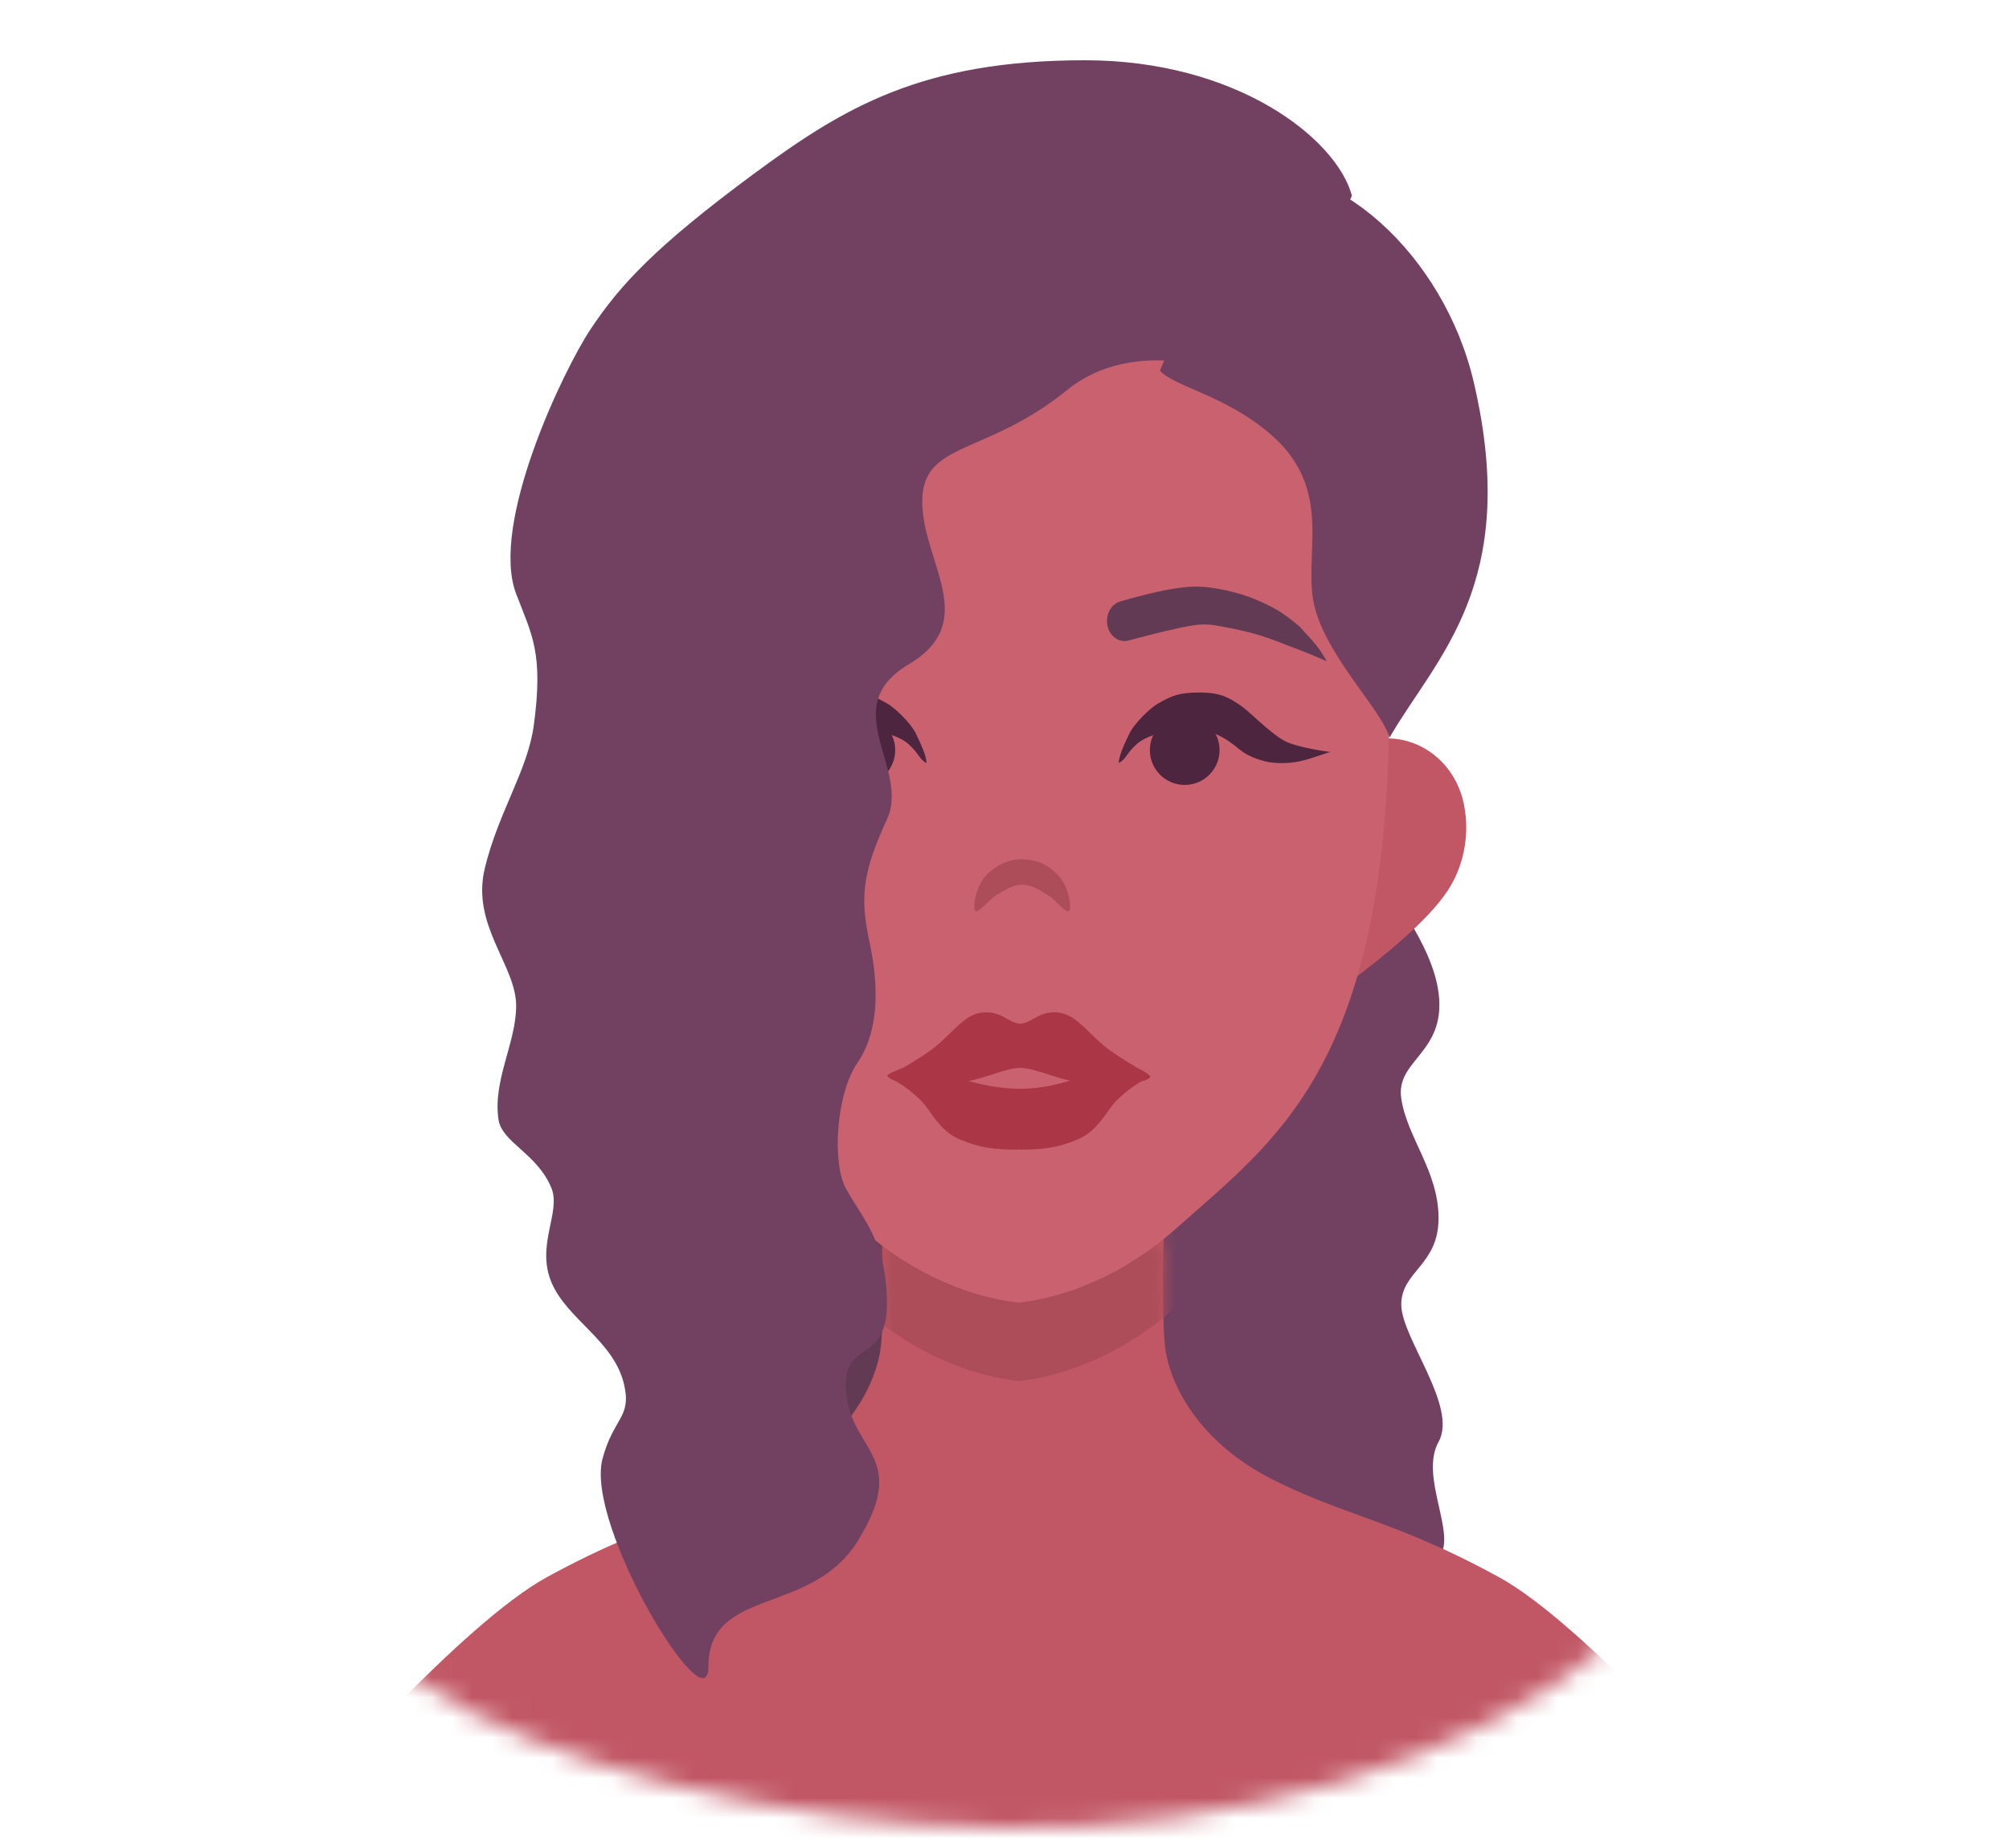 <svg width="100" height="92" viewBox="0 0 100 92" fill="none" xmlns="http://www.w3.org/2000/svg">
<mask id="mask0_1_488" style="mask-type:alpha" maskUnits="userSpaceOnUse" x="0" y="0" width="100" height="92">
<path d="M94.71 51.737C88.158 61.972 88 75 80.5 81.5C73 88 61 91.159 50 91C39 90.841 27 88 20.5 83.5C14 79 10.71 67 8 51.737C8 41.5 -1.207 34.616 0.925 25.807C5.481 5.741 14.079 1.465 36.035 0H61.54C88.477 2.441 94.519 5.741 99.075 25.807C101.207 34.616 99.612 44.09 94.71 51.737Z" fill="#C4C4C4"/>
</mask>
<g mask="url(#mask0_1_488)">
<path d="M35.668 75.004L33.129 51.469L46.898 59.77V76.273L35.668 75.004Z" fill="#623A54"/>
<path d="M71.606 49.418C71.293 46.996 69.001 44.047 67.895 42.875L55.102 51.957V72.66C57.543 73.832 62.465 76.449 62.621 77.543C62.816 78.91 70.629 78.617 71.606 77.543C72.582 76.469 70.629 73.539 71.606 71.781C72.582 70.023 69.75 66.606 69.75 64.945C69.75 63.285 71.606 62.992 71.606 60.648C71.606 58.305 70.043 56.645 69.75 54.691C69.457 52.738 71.996 52.445 71.606 49.418Z" fill="#724161"/>
<path d="M43.858 59.754H57.978C57.913 61.463 57.823 65.286 57.978 66.911C58.171 68.942 59.719 71.843 63.394 73.681C64.944 74.456 66.271 74.938 67.672 75.448C69.591 76.146 71.649 76.895 74.612 78.516C78.713 80.76 86.121 89.058 89.312 92.926H12.524C15.715 89.058 23.123 80.76 27.224 78.516C30.187 76.895 32.245 76.146 34.164 75.448C35.565 74.938 36.892 74.456 38.442 73.681C42.117 71.843 43.665 68.942 43.858 66.911C44.013 65.286 43.922 61.463 43.858 59.754Z" fill="#C15764"/>
<mask id="mask1_1_488" style="mask-type:alpha" maskUnits="userSpaceOnUse" x="12" y="61" width="78" height="34">
<path d="M43.858 61.707H57.978C57.913 63.416 57.823 67.239 57.978 68.864C58.171 70.895 59.719 73.796 63.394 75.634C64.944 76.409 66.271 76.891 67.672 77.401C69.591 78.099 71.649 78.848 74.612 80.469C78.713 82.713 86.121 91.011 89.312 94.879H12.524C15.715 91.011 23.123 82.713 27.224 80.469C30.187 78.848 32.245 78.099 34.164 77.401C35.565 76.891 36.892 76.409 38.442 75.634C42.117 73.796 43.665 70.895 43.858 68.864C44.013 67.239 43.922 63.416 43.858 61.707Z" fill="#FFA39C"/>
</mask>
<g mask="url(#mask1_1_488)">
<path d="M35.557 14.667C34.587 18.039 32.438 25.511 32.261 37.351C31.988 55.515 37.027 59.938 41.842 64.164C42.164 64.446 42.484 64.727 42.802 65.012C46.079 67.944 49.313 68.605 50.704 68.754C52.096 68.605 55.33 67.944 58.606 65.012C58.924 64.727 59.245 64.446 59.566 64.164C64.381 59.938 69.42 55.515 69.148 37.351C68.97 25.511 66.821 18.039 65.851 14.667C65.549 13.614 65.361 12.961 65.384 12.699H36.025C36.048 12.961 35.86 13.614 35.557 14.667Z" fill="#AC4D59"/>
</g>
<path d="M67.135 48.912C68.73 47.736 71.043 45.883 72.056 44.347C72.814 43.2 73.13 41.739 72.921 40.348C72.489 37.182 69.064 35.681 66.746 37.635C66.616 37.744 66.494 37.867 66.369 37.992C66.318 38.044 66.267 38.095 66.214 38.147C66.168 38.089 66.124 38.031 66.08 37.974C65.972 37.833 65.867 37.696 65.752 37.571C63.702 35.337 60.114 36.389 59.281 39.474C58.896 40.826 59.023 42.316 59.629 43.55C60.437 45.203 62.494 47.336 63.927 48.706C64.326 49.088 65.449 50.088 65.449 50.088C65.449 50.088 66.69 49.24 67.135 48.912Z" fill="#C15764"/>
<path d="M35.557 14.667C34.587 18.039 32.438 21.605 32.261 33.445C31.988 51.608 37.027 56.031 41.842 60.257C42.164 60.54 42.484 60.821 42.802 61.105C46.079 64.038 49.313 64.699 50.704 64.848C52.096 64.699 55.33 64.038 58.606 61.105C58.924 60.821 59.245 60.54 59.566 60.257C64.381 56.031 69.42 51.608 69.148 33.445C68.97 21.605 66.821 18.039 65.851 14.667C65.549 13.614 65.361 12.961 65.384 12.699H36.025C36.048 12.961 35.86 13.614 35.557 14.667Z" fill="#C9616E"/>
<path fill-rule="evenodd" clip-rule="evenodd" d="M48.126 50.706C48.402 50.52 48.707 50.395 49.079 50.395C49.55 50.395 49.866 50.572 50.125 50.718L50.135 50.723C50.368 50.855 50.547 50.952 50.784 50.963C51.021 50.952 51.2 50.855 51.433 50.723L51.443 50.718C51.702 50.572 52.018 50.395 52.489 50.395C52.861 50.395 53.166 50.52 53.442 50.706C53.71 50.886 53.964 51.134 54.232 51.395L54.24 51.403C54.459 51.616 54.692 51.843 54.963 52.07C55.379 52.418 56.027 52.811 56.563 53.136L56.567 53.138C56.567 53.138 57.25 53.474 57.25 53.602C57.25 53.731 56.809 53.838 56.809 53.838C56.684 53.904 56.543 53.994 56.395 54.099C56.1 54.31 55.791 54.574 55.555 54.812C55.443 54.923 55.334 55.066 55.214 55.233C55.186 55.272 55.158 55.312 55.129 55.353C55.035 55.484 54.934 55.625 54.826 55.764C54.54 56.127 54.176 56.502 53.643 56.725C52.635 57.146 51.922 57.23 50.831 57.23C50.789 57.23 50.748 57.228 50.709 57.223C50.669 57.228 50.629 57.23 50.587 57.23C49.496 57.23 48.782 57.146 47.774 56.725C47.241 56.502 46.878 56.127 46.592 55.764C46.483 55.625 46.383 55.484 46.289 55.353C46.26 55.312 46.231 55.272 46.203 55.233C46.083 55.066 45.974 54.923 45.863 54.812C45.626 54.574 45.317 54.31 45.022 54.099C44.874 53.994 44.733 53.904 44.608 53.838C44.608 53.838 44.164 53.65 44.164 53.55C44.164 53.451 45.005 53.136 45.005 53.136C45.541 52.811 46.189 52.418 46.605 52.07C46.876 51.843 47.109 51.616 47.328 51.403L47.336 51.395C47.604 51.134 47.858 50.886 48.126 50.706ZM50.784 54.203C49.614 54.203 48.62 53.925 48.211 53.815C48.222 53.813 48.234 53.811 48.245 53.809C48.617 53.739 49.003 53.615 49.368 53.497L49.376 53.494C49.902 53.325 50.377 53.173 50.784 53.162C51.192 53.173 51.666 53.325 52.192 53.494L52.2 53.497C52.547 53.609 52.913 53.727 53.268 53.798C52.841 53.912 51.954 54.203 50.784 54.203Z" fill="#AB3645"/>
<path d="M52.607 43.511C52.257 43.194 51.879 42.812 50.881 42.777C49.882 42.743 49.154 43.511 49.154 43.511C48.529 44.077 48.381 45.367 48.588 45.367C48.708 45.367 48.926 45.157 49.139 44.951C49.293 44.803 49.444 44.657 49.555 44.593C49.881 44.406 50.31 44.053 50.881 44.047C51.451 44.053 51.88 44.406 52.206 44.593C52.317 44.657 52.468 44.803 52.622 44.951C52.835 45.157 53.053 45.367 53.173 45.367C53.38 45.367 53.232 44.077 52.607 43.511Z" fill="#AC4D59"/>
<circle cx="42.826" cy="37.343" r="1.734" fill="#4D253F"/>
<path d="M40.011 35.152C40.593 34.757 41.006 34.477 42.08 34.477C43.122 34.477 43.449 34.623 44.164 35.025C44.526 35.229 45.336 35.986 45.596 36.534L45.598 36.538C45.839 37.045 46.117 37.631 46.117 37.992C45.727 37.767 45.758 37.521 45.206 37.029C44.685 36.565 43.383 36.259 42.471 36.259C41.861 36.259 41.122 36.575 40.702 36.86C40.628 36.91 40.548 36.967 40.462 37.029L40.462 37.029C40.046 37.325 39.866 37.63 38.825 37.904C38.491 37.992 37.783 38.041 37.132 37.904C36.48 37.767 35.682 37.435 35.57 37.439C35.624 37.437 37.328 37.207 37.913 36.86C38.694 36.396 39.504 35.525 39.997 35.162L40.011 35.152Z" fill="#4D253F"/>
<ellipse rx="1.734" ry="1.734" transform="matrix(-1 0 0 1 58.97 37.343)" fill="#4D253F"/>
<path d="M61.794 35.152C61.212 34.757 60.799 34.477 59.725 34.477C58.683 34.477 58.356 34.623 57.641 35.025C57.279 35.229 56.469 35.986 56.209 36.534L56.207 36.538C55.966 37.045 55.688 37.631 55.688 37.992C56.078 37.767 56.047 37.521 56.599 37.029C57.12 36.565 58.422 36.259 59.334 36.259C59.943 36.259 60.683 36.575 61.102 36.86C61.177 36.91 61.257 36.967 61.343 37.029L61.343 37.029C61.759 37.325 61.938 37.63 62.98 37.904C63.314 37.992 64.022 38.041 64.673 37.904C65.324 37.767 66.123 37.435 66.234 37.439C66.181 37.437 64.477 37.207 63.892 36.86C63.11 36.396 62.301 35.525 61.808 35.162L61.794 35.152Z" fill="#4D253F"/>
<path d="M40.78 29.391C41.767 29.174 42.348 29.175 42.928 29.245C43.884 29.361 44.514 29.54 45.106 29.684C45.396 29.755 45.885 29.897 46.061 29.948L46.071 29.951C46.534 30.102 46.802 30.656 46.669 31.188C46.537 31.719 46.055 32.027 45.593 31.875L45.593 31.875L45.593 31.875L45.592 31.875C44.67 31.641 44.09 31.469 43.025 31.246C42.086 31.05 41.767 31.038 40.992 31.188C40.38 31.306 39.831 31.404 39.056 31.641C38.438 31.831 37.821 32.097 37.411 32.247C37.001 32.397 36.54 32.581 35.766 32.914C36.153 32.247 36.25 32.136 37.121 31.188C37.605 30.802 37.927 30.5 38.669 30.135C39.347 29.801 39.928 29.579 40.78 29.391Z" fill="#623A54"/>
<path d="M61.025 29.391C60.038 29.174 59.456 29.175 58.877 29.245C57.92 29.361 57.29 29.54 56.699 29.684C56.409 29.755 55.919 29.897 55.744 29.948L55.734 29.951C55.271 30.102 55.003 30.656 55.135 31.188C55.267 31.719 55.749 32.027 56.212 31.875L56.212 31.875L56.212 31.875L56.213 31.875C57.134 31.641 57.715 31.469 58.78 31.246C59.719 31.05 60.038 31.038 60.812 31.188C61.425 31.306 61.974 31.404 62.748 31.641C63.367 31.831 63.984 32.097 64.394 32.247C64.804 32.397 65.265 32.581 66.039 32.914C65.652 32.247 65.555 32.136 64.684 31.188C64.2 30.802 63.878 30.5 63.135 30.135C62.458 29.801 61.877 29.579 61.025 29.391Z" fill="#623A54"/>
<path d="M53.133 19.406C56.415 16.75 61.206 18.299 63.192 19.406L67.293 9.738C66.512 6.874 61.532 3 54.012 3C45.889 3 42.001 5.344 37.508 8.664C32.617 12.28 30.866 14.185 29.403 16.379C28.036 18.43 24.371 26.095 25.692 29.562C26.473 31.613 27.059 32.492 26.571 36.105C26.264 38.373 24.813 40.402 24.13 43.234C23.446 46.066 25.692 48.057 25.692 50.07C25.692 51.926 24.52 53.781 24.813 55.734C24.986 56.887 26.752 57.426 27.45 59.152C27.935 60.352 26.669 61.984 27.45 63.84C28.231 65.695 30.548 66.73 31.063 68.918C31.454 70.578 30.532 70.578 29.989 72.629C29.11 75.949 35.262 86.019 35.262 82.981C35.262 78.977 40.353 80.476 42.684 76.731C45.419 72.336 42.098 72.251 42.098 68.918C42.098 66.769 44.149 67.827 44.149 64.914C44.149 61.789 42.885 60.614 42.098 59.152C41.415 57.883 41.61 54.465 42.684 52.902C43.758 51.34 43.758 49.094 43.27 46.848C42.782 44.602 42.977 43.332 44.149 40.793C45.321 38.254 41.61 35.227 45.223 33.078C48.837 30.93 45.907 28 45.907 24.973C45.907 21.945 49.032 22.727 53.133 19.406Z" fill="#724161"/>
<path d="M63.207 21.586C60.972 19.68 58.52 19.275 57.738 18.461L61.742 8.598C66.332 7.719 71.868 12.628 73.363 19.047C75.707 29.105 71.475 32.719 69.164 36.723C68.806 35.388 66.137 32.816 65.453 30.277C64.77 27.738 66.527 24.418 63.207 21.586Z" fill="#724161"/>
</g>
</svg>
